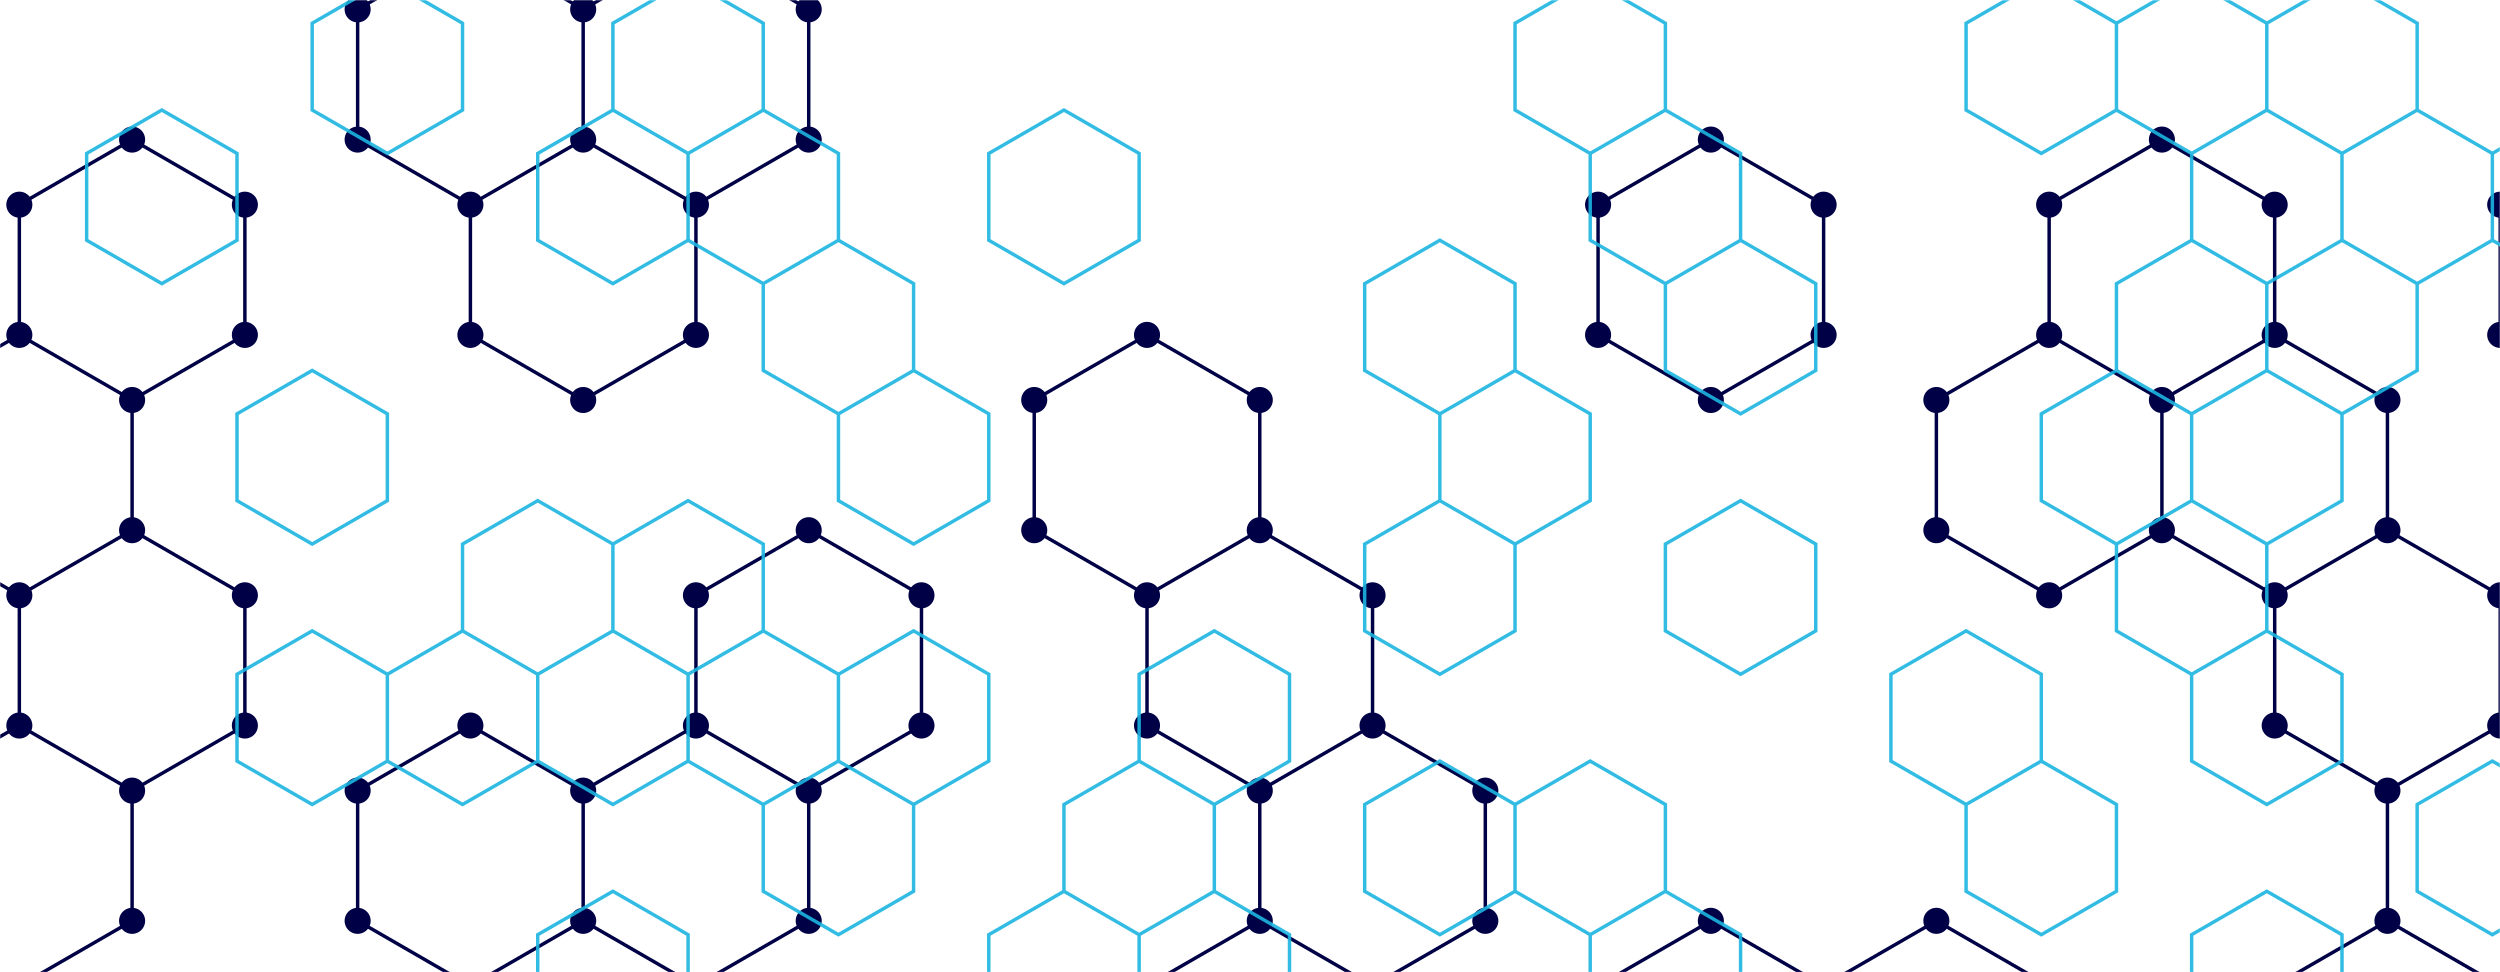 <svg xmlns="http://www.w3.org/2000/svg" version="1.1" xmlns:xlink="http://www.w3.org/1999/xlink" xmlns:svgjs="http://svgjs.dev/svgjs" width="1440" height="560" preserveAspectRatio="none" viewBox="0 0 1440 560"><g mask="url(&quot;#SvgjsMask1013&quot;)" fill="none"><path d="M76.09 80.4L141.05 117.9L141.05 192.9L76.09 230.4L11.14 192.9L11.14 117.9zM11.14 192.9L76.09 230.4L76.09 305.4L11.14 342.9L-53.81 305.4L-53.81 230.4zM76.09 305.4L141.05 342.9L141.05 417.9L76.09 455.4L11.14 417.9L11.14 342.9zM11.14 417.9L76.09 455.4L76.09 530.4L11.14 567.9L-53.81 530.4L-53.81 455.4zM270.95 -32.1L335.91 5.4L335.91 80.4L270.95 117.9L206 80.4L206 5.4zM335.91 80.4L400.86 117.9L400.86 192.9L335.91 230.4L270.95 192.9L270.95 117.9zM270.95 417.9L335.91 455.4L335.91 530.4L270.95 567.9L206 530.4L206 455.4zM400.86 -32.1L465.82 5.4L465.82 80.4L400.86 117.9L335.91 80.4L335.91 5.4zM465.82 305.4L530.77 342.9L530.77 417.9L465.82 455.4L400.86 417.9L400.86 342.9zM400.86 417.9L465.82 455.4L465.82 530.4L400.86 567.9L335.91 530.4L335.91 455.4zM660.68 192.9L725.63 230.4L725.63 305.4L660.68 342.9L595.72 305.4L595.72 230.4zM725.63 305.4L790.59 342.9L790.59 417.9L725.63 455.4L660.68 417.9L660.68 342.9zM725.63 530.4L790.59 567.9L790.59 642.9L725.63 680.4L660.68 642.9L660.68 567.9zM790.58 417.9L855.54 455.4L855.54 530.4L790.58 567.9L725.63 530.4L725.63 455.4zM985.45 80.4L1050.4 117.9L1050.4 192.9L985.45 230.4L920.49 192.9L920.49 117.9zM985.45 530.4L1050.4 567.9L1050.4 642.9L985.45 680.4L920.49 642.9L920.49 567.9zM1115.35 530.4L1180.31 567.9L1180.31 642.9L1115.35 680.4L1050.4 642.9L1050.4 567.9zM1245.26 80.4L1310.21 117.9L1310.21 192.9L1245.26 230.4L1180.31 192.9L1180.31 117.9zM1180.31 192.9L1245.26 230.4L1245.26 305.4L1180.31 342.9L1115.35 305.4L1115.35 230.4zM1310.22 192.9L1375.17 230.4L1375.17 305.4L1310.22 342.9L1245.26 305.4L1245.26 230.4zM1375.17 305.4L1440.12 342.9L1440.12 417.9L1375.17 455.4L1310.22 417.9L1310.22 342.9zM1375.17 530.4L1440.12 567.9L1440.12 642.9L1375.17 680.4L1310.22 642.9L1310.22 567.9zM1505.08 80.4L1570.03 117.9L1570.03 192.9L1505.08 230.4L1440.12 192.9L1440.12 117.9zM1505.08 305.4L1570.03 342.9L1570.03 417.9L1505.08 455.4L1440.12 417.9L1440.12 342.9zM1440.12 417.9L1505.08 455.4L1505.08 530.4L1440.12 567.9L1375.17 530.4L1375.17 455.4z" stroke="rgba(0, 0, 70, 1)" stroke-width="2"></path><path d="M68.59 80.4 a7.5 7.5 0 1 0 15 0 a7.5 7.5 0 1 0 -15 0zM133.55 117.9 a7.5 7.5 0 1 0 15 0 a7.5 7.5 0 1 0 -15 0zM133.55 192.9 a7.5 7.5 0 1 0 15 0 a7.5 7.5 0 1 0 -15 0zM68.59 230.4 a7.5 7.5 0 1 0 15 0 a7.5 7.5 0 1 0 -15 0zM3.64 192.9 a7.5 7.5 0 1 0 15 0 a7.5 7.5 0 1 0 -15 0zM3.64 117.9 a7.5 7.5 0 1 0 15 0 a7.5 7.5 0 1 0 -15 0zM68.59 305.4 a7.5 7.5 0 1 0 15 0 a7.5 7.5 0 1 0 -15 0zM3.64 342.9 a7.5 7.5 0 1 0 15 0 a7.5 7.5 0 1 0 -15 0zM-61.31 305.4 a7.5 7.5 0 1 0 15 0 a7.5 7.5 0 1 0 -15 0zM-61.31 230.4 a7.5 7.5 0 1 0 15 0 a7.5 7.5 0 1 0 -15 0zM133.55 342.9 a7.5 7.5 0 1 0 15 0 a7.5 7.5 0 1 0 -15 0zM133.55 417.9 a7.5 7.5 0 1 0 15 0 a7.5 7.5 0 1 0 -15 0zM68.59 455.4 a7.5 7.5 0 1 0 15 0 a7.5 7.5 0 1 0 -15 0zM3.64 417.9 a7.5 7.5 0 1 0 15 0 a7.5 7.5 0 1 0 -15 0zM68.59 530.4 a7.5 7.5 0 1 0 15 0 a7.5 7.5 0 1 0 -15 0zM3.64 567.9 a7.5 7.5 0 1 0 15 0 a7.5 7.5 0 1 0 -15 0zM-61.31 530.4 a7.5 7.5 0 1 0 15 0 a7.5 7.5 0 1 0 -15 0zM-61.31 455.4 a7.5 7.5 0 1 0 15 0 a7.5 7.5 0 1 0 -15 0zM263.45 -32.1 a7.5 7.5 0 1 0 15 0 a7.5 7.5 0 1 0 -15 0zM328.41 5.4 a7.5 7.5 0 1 0 15 0 a7.5 7.5 0 1 0 -15 0zM328.41 80.4 a7.5 7.5 0 1 0 15 0 a7.5 7.5 0 1 0 -15 0zM263.45 117.9 a7.5 7.5 0 1 0 15 0 a7.5 7.5 0 1 0 -15 0zM198.5 80.4 a7.5 7.5 0 1 0 15 0 a7.5 7.5 0 1 0 -15 0zM198.5 5.4 a7.5 7.5 0 1 0 15 0 a7.5 7.5 0 1 0 -15 0zM393.36 117.9 a7.5 7.5 0 1 0 15 0 a7.5 7.5 0 1 0 -15 0zM393.36 192.9 a7.5 7.5 0 1 0 15 0 a7.5 7.5 0 1 0 -15 0zM328.41 230.4 a7.5 7.5 0 1 0 15 0 a7.5 7.5 0 1 0 -15 0zM263.45 192.9 a7.5 7.5 0 1 0 15 0 a7.5 7.5 0 1 0 -15 0zM263.45 417.9 a7.5 7.5 0 1 0 15 0 a7.5 7.5 0 1 0 -15 0zM328.41 455.4 a7.5 7.5 0 1 0 15 0 a7.5 7.5 0 1 0 -15 0zM328.41 530.4 a7.5 7.5 0 1 0 15 0 a7.5 7.5 0 1 0 -15 0zM263.45 567.9 a7.5 7.5 0 1 0 15 0 a7.5 7.5 0 1 0 -15 0zM198.5 530.4 a7.5 7.5 0 1 0 15 0 a7.5 7.5 0 1 0 -15 0zM198.5 455.4 a7.5 7.5 0 1 0 15 0 a7.5 7.5 0 1 0 -15 0zM393.36 -32.1 a7.5 7.5 0 1 0 15 0 a7.5 7.5 0 1 0 -15 0zM458.32 5.4 a7.5 7.5 0 1 0 15 0 a7.5 7.5 0 1 0 -15 0zM458.32 80.4 a7.5 7.5 0 1 0 15 0 a7.5 7.5 0 1 0 -15 0zM458.32 305.4 a7.5 7.5 0 1 0 15 0 a7.5 7.5 0 1 0 -15 0zM523.27 342.9 a7.5 7.5 0 1 0 15 0 a7.5 7.5 0 1 0 -15 0zM523.27 417.9 a7.5 7.5 0 1 0 15 0 a7.5 7.5 0 1 0 -15 0zM458.32 455.4 a7.5 7.5 0 1 0 15 0 a7.5 7.5 0 1 0 -15 0zM393.36 417.9 a7.5 7.5 0 1 0 15 0 a7.5 7.5 0 1 0 -15 0zM393.36 342.9 a7.5 7.5 0 1 0 15 0 a7.5 7.5 0 1 0 -15 0zM458.32 530.4 a7.5 7.5 0 1 0 15 0 a7.5 7.5 0 1 0 -15 0zM393.36 567.9 a7.5 7.5 0 1 0 15 0 a7.5 7.5 0 1 0 -15 0zM653.18 192.9 a7.5 7.5 0 1 0 15 0 a7.5 7.5 0 1 0 -15 0zM718.13 230.4 a7.5 7.5 0 1 0 15 0 a7.5 7.5 0 1 0 -15 0zM718.13 305.4 a7.5 7.5 0 1 0 15 0 a7.5 7.5 0 1 0 -15 0zM653.18 342.9 a7.5 7.5 0 1 0 15 0 a7.5 7.5 0 1 0 -15 0zM588.22 305.4 a7.5 7.5 0 1 0 15 0 a7.5 7.5 0 1 0 -15 0zM588.22 230.4 a7.5 7.5 0 1 0 15 0 a7.5 7.5 0 1 0 -15 0zM783.09 342.9 a7.5 7.5 0 1 0 15 0 a7.5 7.5 0 1 0 -15 0zM783.09 417.9 a7.5 7.5 0 1 0 15 0 a7.5 7.5 0 1 0 -15 0zM718.13 455.4 a7.5 7.5 0 1 0 15 0 a7.5 7.5 0 1 0 -15 0zM653.18 417.9 a7.5 7.5 0 1 0 15 0 a7.5 7.5 0 1 0 -15 0zM718.13 530.4 a7.5 7.5 0 1 0 15 0 a7.5 7.5 0 1 0 -15 0zM783.09 567.9 a7.5 7.5 0 1 0 15 0 a7.5 7.5 0 1 0 -15 0zM783.09 642.9 a7.5 7.5 0 1 0 15 0 a7.5 7.5 0 1 0 -15 0zM718.13 680.4 a7.5 7.5 0 1 0 15 0 a7.5 7.5 0 1 0 -15 0zM653.18 642.9 a7.5 7.5 0 1 0 15 0 a7.5 7.5 0 1 0 -15 0zM653.18 567.9 a7.5 7.5 0 1 0 15 0 a7.5 7.5 0 1 0 -15 0zM783.08 417.9 a7.5 7.5 0 1 0 15 0 a7.5 7.5 0 1 0 -15 0zM848.04 455.4 a7.5 7.5 0 1 0 15 0 a7.5 7.5 0 1 0 -15 0zM848.04 530.4 a7.5 7.5 0 1 0 15 0 a7.5 7.5 0 1 0 -15 0zM783.08 567.9 a7.5 7.5 0 1 0 15 0 a7.5 7.5 0 1 0 -15 0zM977.95 80.4 a7.5 7.5 0 1 0 15 0 a7.5 7.5 0 1 0 -15 0zM1042.9 117.9 a7.5 7.5 0 1 0 15 0 a7.5 7.5 0 1 0 -15 0zM1042.9 192.9 a7.5 7.5 0 1 0 15 0 a7.5 7.5 0 1 0 -15 0zM977.95 230.4 a7.5 7.5 0 1 0 15 0 a7.5 7.5 0 1 0 -15 0zM912.99 192.9 a7.5 7.5 0 1 0 15 0 a7.5 7.5 0 1 0 -15 0zM912.99 117.9 a7.5 7.5 0 1 0 15 0 a7.5 7.5 0 1 0 -15 0zM977.95 530.4 a7.5 7.5 0 1 0 15 0 a7.5 7.5 0 1 0 -15 0zM1042.9 567.9 a7.5 7.5 0 1 0 15 0 a7.5 7.5 0 1 0 -15 0zM1042.9 642.9 a7.5 7.5 0 1 0 15 0 a7.5 7.5 0 1 0 -15 0zM977.95 680.4 a7.5 7.5 0 1 0 15 0 a7.5 7.5 0 1 0 -15 0zM912.99 642.9 a7.5 7.5 0 1 0 15 0 a7.5 7.5 0 1 0 -15 0zM912.99 567.9 a7.5 7.5 0 1 0 15 0 a7.5 7.5 0 1 0 -15 0zM1107.85 530.4 a7.5 7.5 0 1 0 15 0 a7.5 7.5 0 1 0 -15 0zM1172.81 567.9 a7.5 7.5 0 1 0 15 0 a7.5 7.5 0 1 0 -15 0zM1172.81 642.9 a7.5 7.5 0 1 0 15 0 a7.5 7.5 0 1 0 -15 0zM1107.85 680.4 a7.5 7.5 0 1 0 15 0 a7.5 7.5 0 1 0 -15 0zM1237.76 80.4 a7.5 7.5 0 1 0 15 0 a7.5 7.5 0 1 0 -15 0zM1302.71 117.9 a7.5 7.5 0 1 0 15 0 a7.5 7.5 0 1 0 -15 0zM1302.71 192.9 a7.5 7.5 0 1 0 15 0 a7.5 7.5 0 1 0 -15 0zM1237.76 230.4 a7.5 7.5 0 1 0 15 0 a7.5 7.5 0 1 0 -15 0zM1172.81 192.9 a7.5 7.5 0 1 0 15 0 a7.5 7.5 0 1 0 -15 0zM1172.81 117.9 a7.5 7.5 0 1 0 15 0 a7.5 7.5 0 1 0 -15 0zM1237.76 305.4 a7.5 7.5 0 1 0 15 0 a7.5 7.5 0 1 0 -15 0zM1172.81 342.9 a7.5 7.5 0 1 0 15 0 a7.5 7.5 0 1 0 -15 0zM1107.85 305.4 a7.5 7.5 0 1 0 15 0 a7.5 7.5 0 1 0 -15 0zM1107.85 230.4 a7.5 7.5 0 1 0 15 0 a7.5 7.5 0 1 0 -15 0zM1302.72 192.9 a7.5 7.5 0 1 0 15 0 a7.5 7.5 0 1 0 -15 0zM1367.67 230.4 a7.5 7.5 0 1 0 15 0 a7.5 7.5 0 1 0 -15 0zM1367.67 305.4 a7.5 7.5 0 1 0 15 0 a7.5 7.5 0 1 0 -15 0zM1302.72 342.9 a7.5 7.5 0 1 0 15 0 a7.5 7.5 0 1 0 -15 0zM1432.62 342.9 a7.5 7.5 0 1 0 15 0 a7.5 7.5 0 1 0 -15 0zM1432.62 417.9 a7.5 7.5 0 1 0 15 0 a7.5 7.5 0 1 0 -15 0zM1367.67 455.4 a7.5 7.5 0 1 0 15 0 a7.5 7.5 0 1 0 -15 0zM1302.72 417.9 a7.5 7.5 0 1 0 15 0 a7.5 7.5 0 1 0 -15 0zM1367.67 530.4 a7.5 7.5 0 1 0 15 0 a7.5 7.5 0 1 0 -15 0zM1432.62 567.9 a7.5 7.5 0 1 0 15 0 a7.5 7.5 0 1 0 -15 0zM1432.62 642.9 a7.5 7.5 0 1 0 15 0 a7.5 7.5 0 1 0 -15 0zM1367.67 680.4 a7.5 7.5 0 1 0 15 0 a7.5 7.5 0 1 0 -15 0zM1302.72 642.9 a7.5 7.5 0 1 0 15 0 a7.5 7.5 0 1 0 -15 0zM1302.72 567.9 a7.5 7.5 0 1 0 15 0 a7.5 7.5 0 1 0 -15 0zM1497.58 80.4 a7.5 7.5 0 1 0 15 0 a7.5 7.5 0 1 0 -15 0zM1562.53 117.9 a7.5 7.5 0 1 0 15 0 a7.5 7.5 0 1 0 -15 0zM1562.53 192.9 a7.5 7.5 0 1 0 15 0 a7.5 7.5 0 1 0 -15 0zM1497.58 230.4 a7.5 7.5 0 1 0 15 0 a7.5 7.5 0 1 0 -15 0zM1432.62 192.9 a7.5 7.5 0 1 0 15 0 a7.5 7.5 0 1 0 -15 0zM1432.62 117.9 a7.5 7.5 0 1 0 15 0 a7.5 7.5 0 1 0 -15 0zM1497.58 305.4 a7.5 7.5 0 1 0 15 0 a7.5 7.5 0 1 0 -15 0zM1562.53 342.9 a7.5 7.5 0 1 0 15 0 a7.5 7.5 0 1 0 -15 0zM1562.53 417.9 a7.5 7.5 0 1 0 15 0 a7.5 7.5 0 1 0 -15 0zM1497.58 455.4 a7.5 7.5 0 1 0 15 0 a7.5 7.5 0 1 0 -15 0zM1497.58 530.4 a7.5 7.5 0 1 0 15 0 a7.5 7.5 0 1 0 -15 0z" fill="rgba(0, 0, 70, 1)"></path><path d="M93.21 63.38L136.51 88.38L136.51 138.38L93.21 163.38L49.91 138.38L49.91 88.38zM179.82 213.38L223.12 238.38L223.12 288.38L179.82 313.38L136.51 288.38L136.51 238.38zM179.82 363.38L223.12 388.38L223.12 438.38L179.82 463.38L136.51 438.38L136.51 388.38zM223.12 -11.62L266.42 13.38L266.42 63.38L223.12 88.38L179.82 63.38L179.82 13.38zM266.42 363.38L309.73 388.38L309.73 438.38L266.42 463.38L223.12 438.38L223.12 388.38zM353.03 63.38L396.33 88.38L396.33 138.38L353.03 163.38L309.73 138.38L309.73 88.38zM309.73 288.38L353.03 313.38L353.03 363.38L309.73 388.38L266.42 363.38L266.42 313.38zM353.03 363.38L396.33 388.38L396.33 438.38L353.03 463.38L309.73 438.38L309.73 388.38zM353.03 513.38L396.33 538.38L396.33 588.38L353.03 613.38L309.73 588.38L309.73 538.38zM396.33 -11.62L439.63 13.38L439.63 63.38L396.33 88.38L353.03 63.38L353.03 13.38zM439.63 63.38L482.94 88.38L482.94 138.38L439.63 163.38L396.33 138.38L396.33 88.38zM396.33 288.38L439.63 313.38L439.63 363.38L396.33 388.38L353.03 363.38L353.03 313.38zM439.63 363.38L482.94 388.38L482.94 438.38L439.63 463.38L396.33 438.38L396.33 388.38zM482.94 138.38L526.24 163.38L526.24 213.38L482.94 238.38L439.63 213.38L439.63 163.38zM526.24 213.38L569.54 238.38L569.54 288.38L526.24 313.38L482.94 288.38L482.94 238.38zM526.24 363.38L569.54 388.38L569.54 438.38L526.24 463.38L482.94 438.38L482.94 388.38zM482.94 438.38L526.24 463.38L526.24 513.38L482.94 538.38L439.63 513.38L439.63 463.38zM612.84 63.38L656.14 88.38L656.14 138.38L612.84 163.38L569.54 138.38L569.54 88.38zM612.84 513.38L656.14 538.38L656.14 588.38L612.84 613.38L569.54 588.38L569.54 538.38zM699.45 363.38L742.75 388.38L742.75 438.38L699.45 463.38L656.14 438.38L656.14 388.38zM656.14 438.38L699.45 463.38L699.45 513.38L656.14 538.38L612.84 513.38L612.84 463.38zM699.45 513.38L742.75 538.38L742.75 588.38L699.45 613.38L656.14 588.38L656.14 538.38zM829.36 138.38L872.66 163.38L872.66 213.38L829.36 238.38L786.05 213.38L786.05 163.38zM872.66 213.38L915.96 238.38L915.96 288.38L872.66 313.38L829.36 288.38L829.36 238.38zM829.36 288.38L872.66 313.38L872.66 363.38L829.36 388.38L786.05 363.38L786.05 313.38zM829.36 438.38L872.66 463.38L872.66 513.38L829.36 538.38L786.05 513.38L786.05 463.38zM915.96 -11.62L959.26 13.38L959.26 63.38L915.96 88.38L872.66 63.38L872.66 13.38zM959.26 63.38L1002.57 88.38L1002.57 138.38L959.26 163.38L915.96 138.38L915.96 88.38zM915.96 438.38L959.26 463.38L959.26 513.38L915.96 538.38L872.66 513.38L872.66 463.38zM959.26 513.38L1002.57 538.38L1002.57 588.38L959.26 613.38L915.96 588.38L915.96 538.38zM1002.57 138.38L1045.87 163.38L1045.87 213.38L1002.57 238.38L959.26 213.38L959.26 163.38zM1002.57 288.38L1045.87 313.38L1045.87 363.38L1002.57 388.38L959.26 363.38L959.26 313.38zM1132.47 363.38L1175.78 388.38L1175.78 438.38L1132.47 463.38L1089.17 438.38L1089.17 388.38zM1175.78 -11.62L1219.08 13.38L1219.08 63.38L1175.78 88.38L1132.47 63.38L1132.47 13.38zM1219.08 213.38L1262.38 238.38L1262.38 288.38L1219.08 313.38L1175.78 288.38L1175.78 238.38zM1175.78 438.38L1219.08 463.38L1219.08 513.38L1175.78 538.38L1132.47 513.38L1132.47 463.38zM1262.38 -11.62L1305.68 13.38L1305.68 63.38L1262.38 88.38L1219.08 63.38L1219.08 13.38zM1305.68 63.38L1348.99 88.38L1348.99 138.38L1305.68 163.38L1262.38 138.38L1262.38 88.38zM1262.38 138.38L1305.68 163.38L1305.68 213.38L1262.38 238.38L1219.08 213.38L1219.08 163.38zM1305.68 213.38L1348.99 238.38L1348.99 288.38L1305.68 313.38L1262.38 288.38L1262.38 238.38zM1262.38 288.38L1305.68 313.38L1305.68 363.38L1262.38 388.38L1219.08 363.38L1219.08 313.38zM1305.68 363.38L1348.99 388.38L1348.99 438.38L1305.68 463.38L1262.38 438.38L1262.38 388.38zM1305.68 513.38L1348.99 538.38L1348.99 588.38L1305.68 613.38L1262.38 588.38L1262.38 538.38zM1348.99 -11.62L1392.29 13.38L1392.29 63.38L1348.99 88.38L1305.68 63.38L1305.68 13.38zM1392.29 63.38L1435.59 88.38L1435.59 138.38L1392.29 163.38L1348.99 138.38L1348.99 88.38zM1348.99 138.38L1392.29 163.38L1392.29 213.38L1348.99 238.38L1305.68 213.38L1305.68 163.38zM1478.89 63.38L1522.2 88.38L1522.2 138.38L1478.89 163.38L1435.59 138.38L1435.59 88.38zM1435.59 438.38L1478.89 463.38L1478.89 513.38L1435.59 538.38L1392.29 513.38L1392.29 463.38z" stroke="rgba(28, 181, 224, 0.9)" stroke-width="2"></path></g><defs><mask id="SvgjsMask1013"><rect width="1440" height="560" fill="#ffffff"></rect></mask></defs></svg>